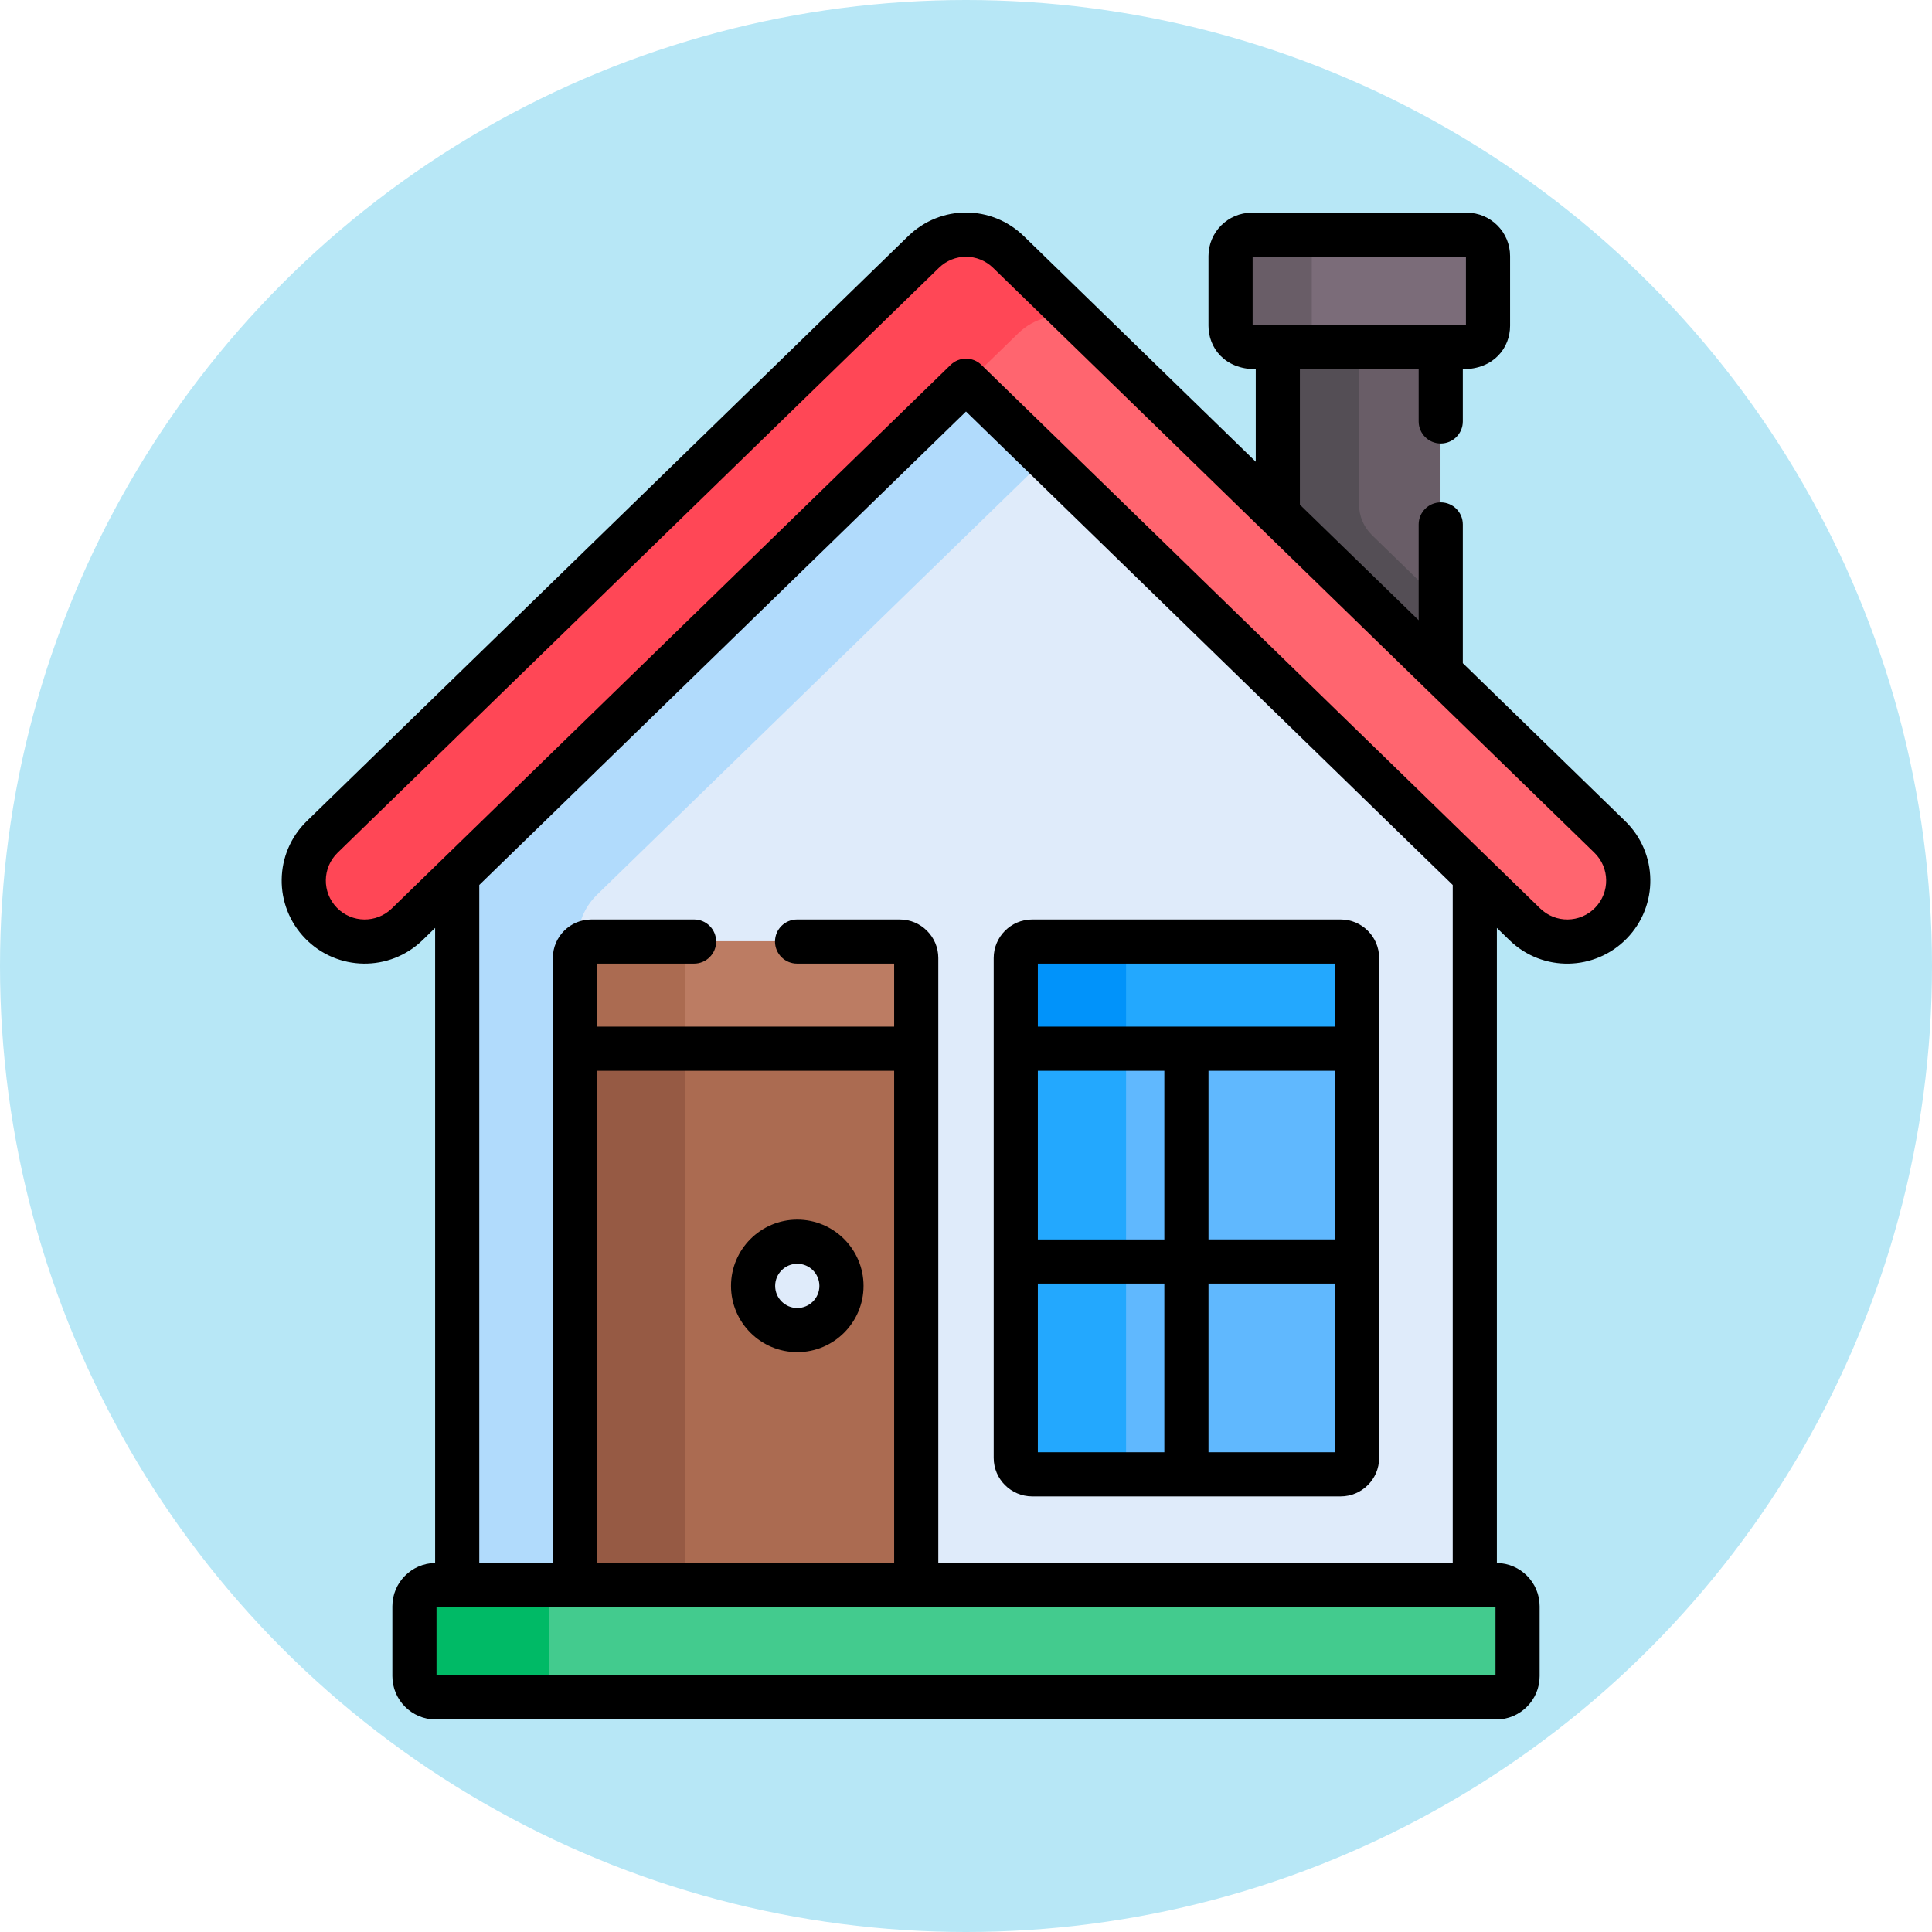 <?xml version="1.0"?>
<svg xmlns="http://www.w3.org/2000/svg" xmlns:xlink="http://www.w3.org/1999/xlink" xmlns:svgjs="http://svgjs.com/svgjs" version="1.1" width="512" height="512" x="0" y="0" viewBox="0 0 512.061 512.061" style="enable-background:new 0 0 512 512" xml:space="preserve" class=""><circle r="256.031" cx="256.031" cy="256.031" fill="#b7e7f6" shape="circle"/><g transform="matrix(0.78,0,0,0.78,56.327,56.327)"><g xmlns="http://www.w3.org/2000/svg"><g><g><path d="m255.949 54.053-172.888 168.174v247.044h345.777v-247.044z" fill="#dfebfa" data-original="#dfebfa" class=""/></g><path d="m124.063 247.45c0-5.897 2.385-11.543 6.612-15.655l154-149.8-28.726-27.942-172.888 168.174v247.045h41.003v-221.822z" fill="#b1dbfc" data-original="#b1dbfc" class=""/><g><g><path d="m361.903 42.635v62.701l55.362 53.853v-116.554z" fill="#695d67" data-original="#695d67"/></g></g><path d="m393.965 109.597c-2.801-2.724-4.381-6.465-4.381-10.372v-56.59h-27.681v62.701l55.362 53.852v-26.926z" fill="#544e55" data-original="#544e55"/><path d="m474.705 212.062-204.316-198.744c-8.039-7.821-20.841-7.821-28.88 0l-204.316 198.744c-8.199 7.974-8.38 21.086-.405 29.284 7.975 8.199 21.087 8.38 29.284.404l187.035-181.933c1.582-1.539 4.101-1.539 5.683 0l187.035 181.933c8.202 7.978 21.313 7.792 29.284-.404 7.976-8.199 7.795-21.31-.404-29.284z" fill="#ff656f" data-original="#ff656f"/><g><path d="m253.107 59.817c.71-.691 1.611-1.054 2.53-1.125l18.205-17.708c5.376-5.23 12.878-6.943 19.665-5.178l-23.119-22.489c-8.039-7.821-20.841-7.821-28.88 0l-204.315 198.745c-8.199 7.974-8.38 21.086-.405 29.284 7.975 8.199 21.087 8.38 29.284.404z" fill="#ff4756" data-original="#ff4756"/></g><path d="m433.325 38.403v-23.72c0-3.994-3.238-7.231-7.232-7.231h-73.019c-3.994 0-7.231 3.238-7.231 7.231v23.72c0 3.994 3.237 7.231 7.231 7.231h73.019c3.994.001 7.232-3.237 7.232-7.231z" fill="#7b6c79" data-original="#7b6c79" class=""/><path d="m373.524 38.403v-23.72c0-3.994 3.237-7.231 7.231-7.231h-27.681c-3.994 0-7.231 3.238-7.231 7.231v23.72c0 3.994 3.237 7.232 7.231 7.232h27.681c-3.993 0-7.231-3.238-7.231-7.232z" fill="#695d67" data-original="#695d67"/><path d="m123.063 282.028h115.973v187.243h-115.973z" fill="#ab6b51" data-original="#ab6b51" class=""/><path d="m123.063 282.028h37.559v187.243h-37.559z" fill="#965a44" data-original="#965a44"/><path d="m272.862 283.028v140.029c0 3.088 2.503 5.592 5.592 5.592h104.789c3.088 0 5.592-2.504 5.592-5.592v-140.029z" fill="#60b8fe" data-original="#60b8fe"/><path d="m310.421 423.057v-140.029h-37.559v140.029c0 3.088 2.503 5.592 5.592 5.592h37.559c-3.089 0-5.592-2.504-5.592-5.592z" fill="#23a8fe" data-original="#23a8fe"/><path d="m383.243 247.616h-104.789c-3.089 0-5.592 2.504-5.592 5.592v30.82h115.973v-30.82c0-3.089-2.504-5.592-5.592-5.592z" fill="#23a8fe" data-original="#23a8fe"/><path d="m316.013 247.616h-37.559c-3.089 0-5.592 2.504-5.592 5.592v30.82h37.559v-30.82c0-3.089 2.503-5.592 5.592-5.592z" fill="#0193fa" data-original="#0193fa"/><path d="m233.444 247.616h-104.789c-3.088 0-5.592 2.504-5.592 5.592v30.821h115.973v-30.821c0-3.089-2.503-5.592-5.592-5.592z" fill="#bc7c63" data-original="#bc7c63"/><path d="m166.214 247.616h-37.559c-3.088 0-5.592 2.504-5.592 5.592v30.821h37.559v-30.821c0-3.089 2.504-5.592 5.592-5.592z" fill="#ab6b51" data-original="#ab6b51" class=""/><circle cx="198.619" cy="364.622" fill="#dfebfa" r="15.014" data-original="#dfebfa" class=""/><path d="m436.138 466.271h-360.378c-3.994 0-7.231 3.238-7.231 7.231v23.72c0 3.994 3.237 7.231 7.231 7.231h360.378c3.994 0 7.232-3.238 7.232-7.231v-23.72c0-3.993-3.238-7.231-7.232-7.231z" fill="#43cb8e" data-original="#43cb8e" class=""/><path d="m114.278 497.223v-23.72c0-3.994 3.238-7.231 7.231-7.231h-45.749c-3.994 0-7.231 3.238-7.231 7.231v23.72c0 3.994 3.238 7.232 7.231 7.232h45.75c-3.994-.001-7.232-3.239-7.232-7.232z" fill="#00ba66" data-original="#00ba66"/></g><g><path d="m31.494 246.682c10.882 11.187 28.736 11.402 39.89.551l4.258-4.142v215.796c-8.03.108-14.531 6.666-14.531 14.721v23.72c0 8.123 6.608 14.732 14.73 14.732h360.379c8.123 0 14.731-6.609 14.731-14.732v-23.72c0-8.056-6.502-14.613-14.532-14.721v-215.796l4.258 4.142c11.332 11.021 29.153 10.489 39.89-.551 10.871-11.176 10.628-29.018-.551-39.89l-55.169-53.665v-47.14c0-4.142-3.357-7.5-7.5-7.5s-7.5 3.358-7.5 7.5v32.549l-40.362-39.262v-46.033h40.362v17.746c0 4.142 3.357 7.5 7.5 7.5s7.5-3.358 7.5-7.5v-17.746c10.603 0 16.06-7.337 16.06-14.731v-23.72c0-8.123-6.608-14.731-14.731-14.731h-73.019c-8.123 0-14.731 6.608-14.731 14.731v23.72c0 7.378 5.416 14.731 16.06 14.731v31.443l-78.786-76.636c-11.03-10.731-28.31-10.73-39.34 0l-204.315 198.744c-11.177 10.87-11.423 28.712-.551 39.89zm404.457 250.379h-359.841v-23.184h359.841zm-202.426-256.839h-34.895c-4.143 0-7.5 3.357-7.5 7.5s3.357 7.5 7.5 7.5h32.986v21.412h-100.971v-21.412h32.986c4.143 0 7.5-3.357 7.5-7.5s-3.357-7.5-7.5-7.5h-34.895c-7.219 0-13.092 5.873-13.092 13.092v205.563h-25.002v-230.377l165.388-160.878 165.389 160.878v230.377h-174.802v-205.564c0-7.218-5.873-13.091-13.092-13.091zm-1.908 51.412v167.243h-100.972v-167.243zm121.808-253.393v-23.183h72.481v23.183zm-310.921 179.303 204.315-198.744c5.165-5.025 13.255-5.025 18.422 0l204.315 198.745c5.234 5.088 5.348 13.444.258 18.678-5.108 5.252-13.466 5.328-18.679.258l-189.875-184.698c-2.912-2.832-7.547-2.832-10.459 0l-189.877 184.698c-5.218 5.079-13.575 4.986-18.678-.259-5.09-5.233-4.976-13.588.258-18.678z" fill="#000000" data-original="#000000" class=""/><path d="m278.535 436.255h104.789c7.219 0 13.092-5.873 13.092-13.092v-169.85c0-7.219-5.873-13.092-13.092-13.092h-104.789c-7.219 0-13.092 5.873-13.092 13.092v169.85c0 7.219 5.873 13.092 13.092 13.092zm102.881-15h-42.986v-57.31h42.986zm0-72.31h-42.986v-57.312h42.986zm-100.973-93.723h100.973v21.412h-100.973zm0 36.412h42.986v57.312h-42.986zm0 72.311h42.986v57.31h-42.986z" fill="#000000" data-original="#000000" class=""/><path d="m198.7 387.242c12.415 0 22.515-10.1 22.515-22.514 0-12.415-10.1-22.515-22.515-22.515s-22.515 10.1-22.515 22.515c.001 12.415 10.1 22.514 22.515 22.514zm0-30.028c4.144 0 7.515 3.371 7.515 7.515 0 4.143-3.371 7.514-7.515 7.514s-7.515-3.371-7.515-7.514c.001-4.144 3.372-7.515 7.515-7.515z" fill="#000000" data-original="#000000" class=""/></g></g></g></svg>
